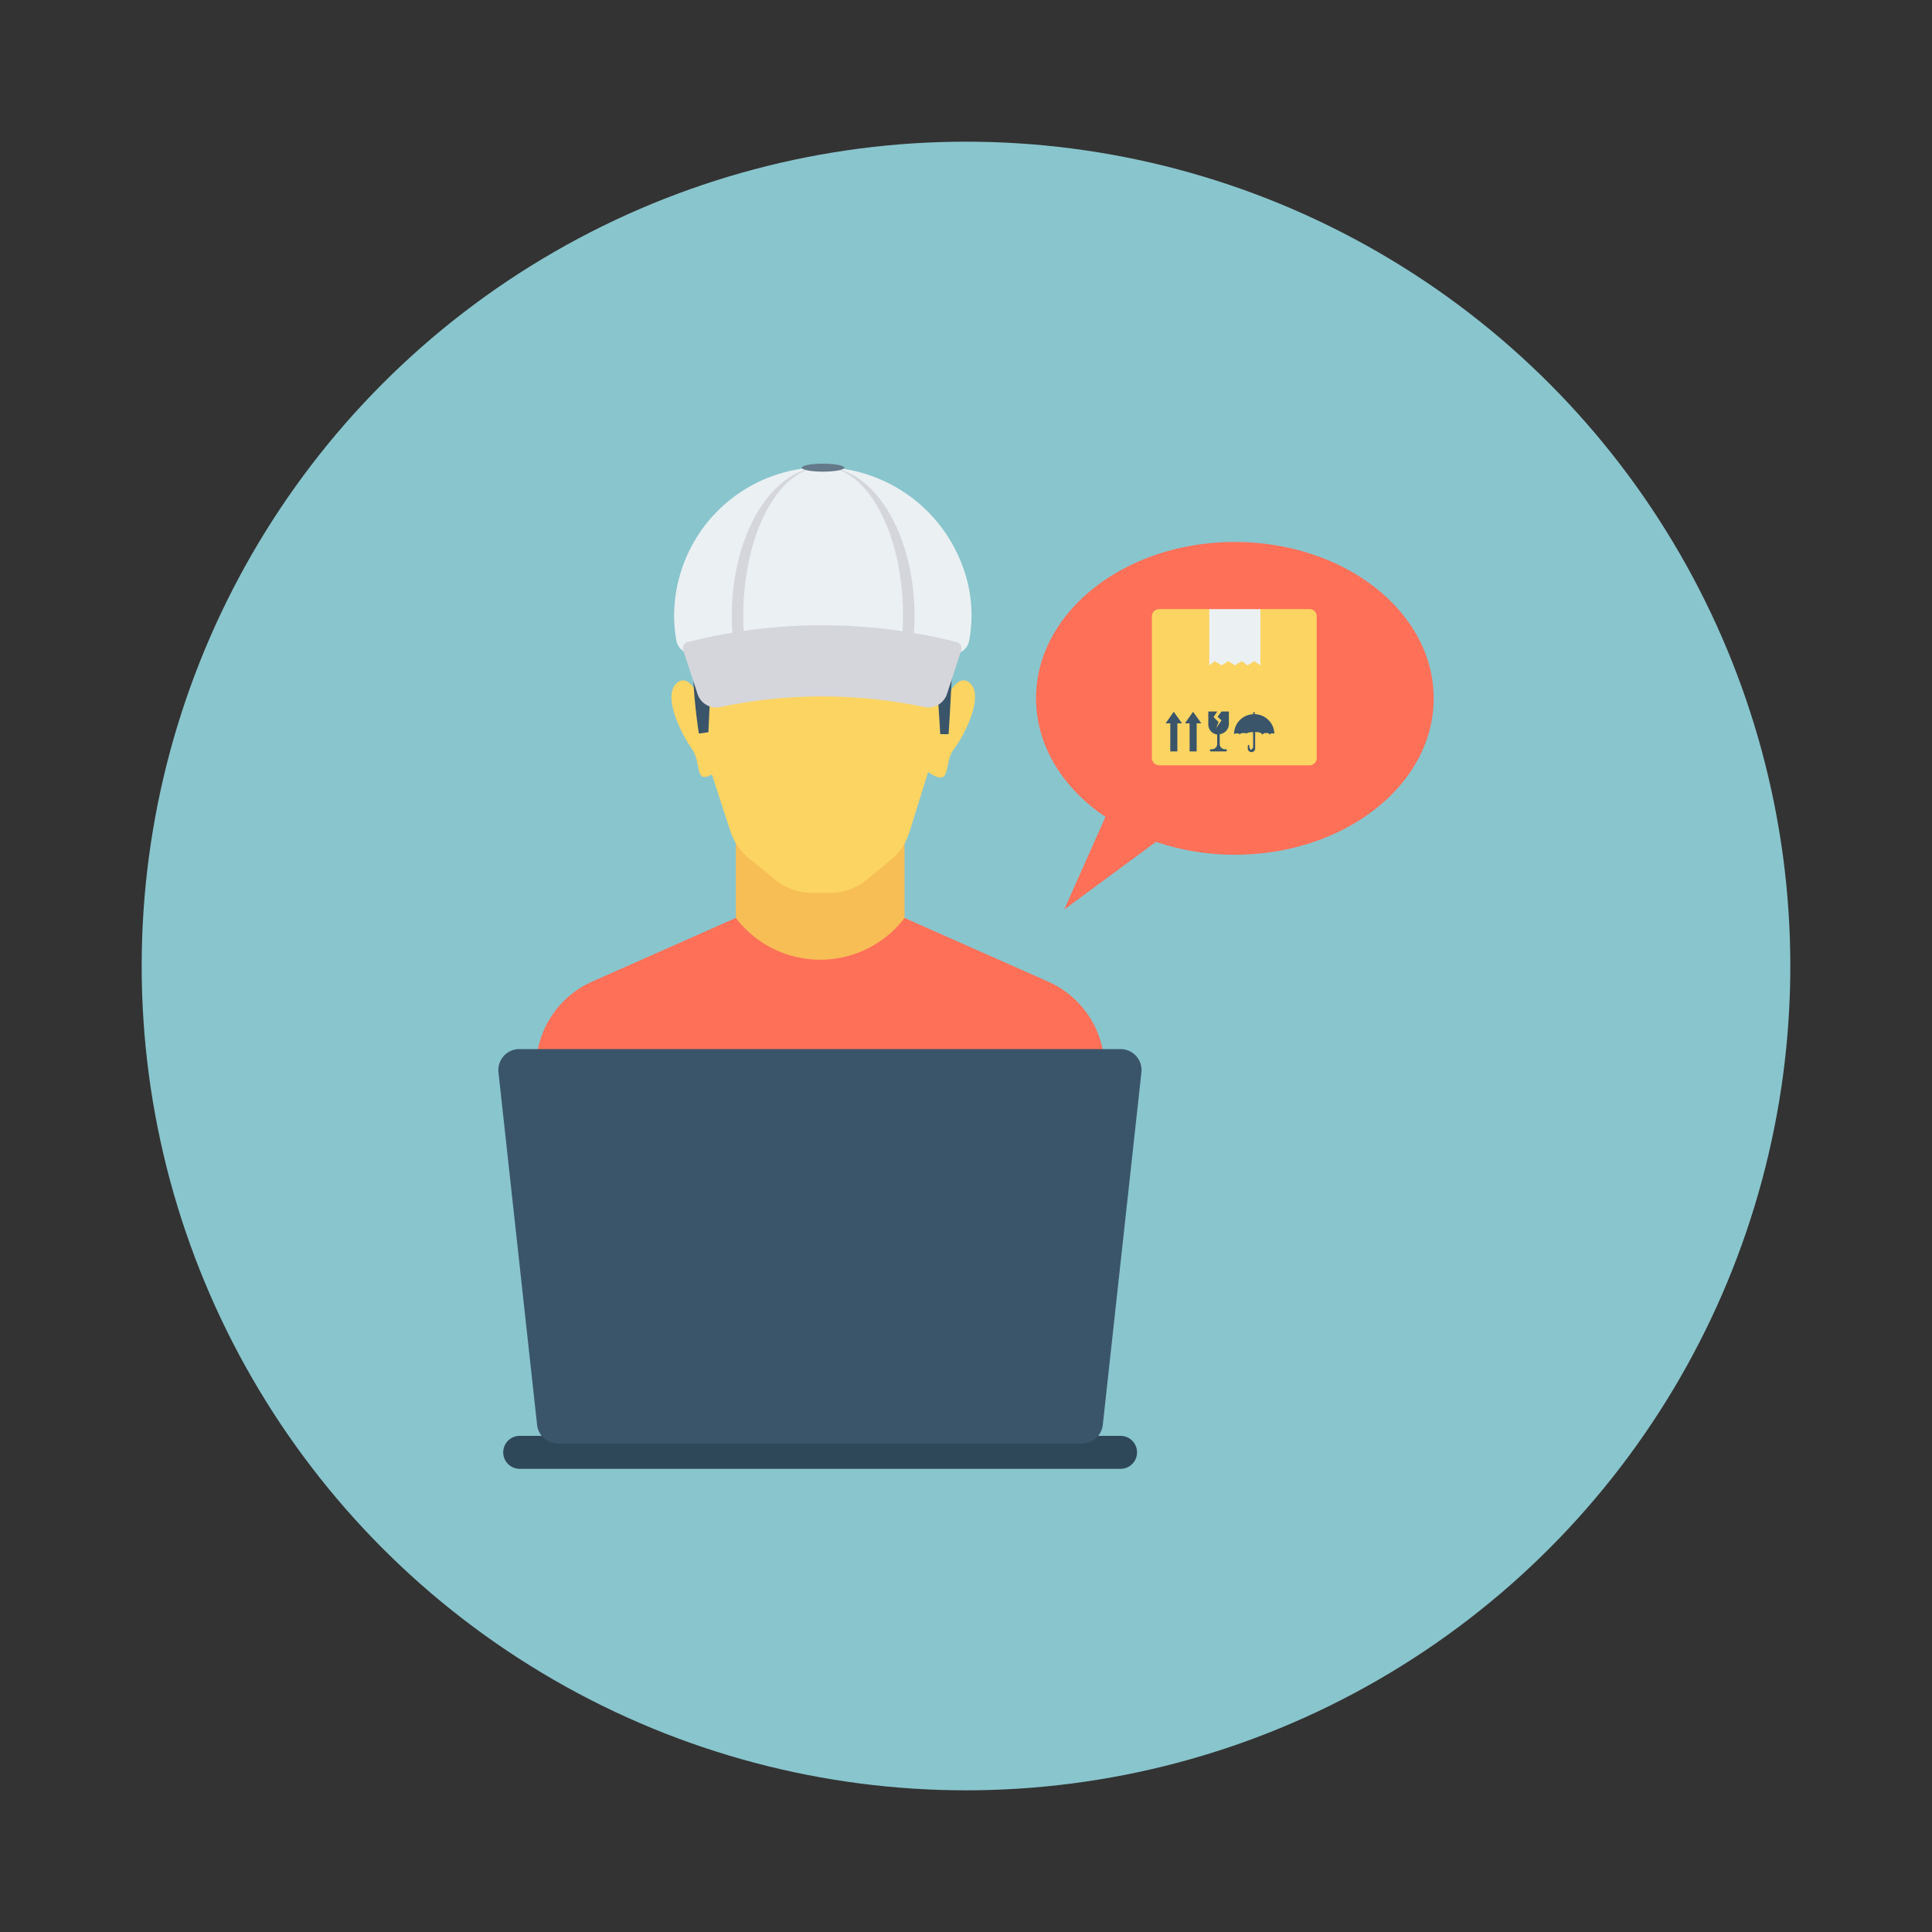 <svg id="Layer_1" height="512" viewBox="0 0 150 150" width="512" xmlns="http://www.w3.org/2000/svg" data-name="Layer 1"><rect x="0" y="0" width="150" height="150" fill="#333333" stroke="none"/><circle cx="75" cy="75" fill="#89c5cd" r="64"/><path d="m70.61 87.2v-15.76l-.38-.17v-8.11l-6.56 3.24-6.54-3.24v8.11l-.08.04v15.89z" fill="#f7be56"/><path d="m85.72 82.21a7.35 7.35 0 0 0 -4.35-6l-11.14-4.94a8.24 8.24 0 0 1 -13.1 0l-11.13 4.93a7.35 7.35 0 0 0 -4.35 6l-1.15 11.49h46.35z" fill="#fe7058"/><path d="m75.26 53c-.83-.67-1.59.74-2 1.66l-.8-10.84-4-1.9-4.77-.44h-.11l-4.77.44-4 1.9-.73 9.88c-.4-.65-.93-1.15-1.5-.7-1.2 1 .33 4 1.13 5.13s.17 2.76 1.56 2l1.45 4.44a4.5 4.5 0 0 0 1.49 2.12l2 1.63a4.5 4.5 0 0 0 2.79 1h1.41a4.48 4.48 0 0 0 2.86-1l1.89-1.55a4.49 4.49 0 0 0 1.44-2.14l1.46-4.69c1.91 1.31 1.16-.7 2-1.78s2.41-4.22 1.2-5.16z" fill="#fcd462"/><path d="m73 57h.65s.58-8.75.32-11.51-2.59-2.42-2.59-2.42.13-3.42-3.83-3.8-11.15-.2-12.9 4.68-.39 13-.39 13l.74-.1s.36-9.23 1-9.93 4.55-1.22 7.5-1 6-.89 7.16.65 2.07 6.61 2.14 7.38.2 3.05.2 3.05z" fill="#3a556a"/><path d="m74.75 44a11.73 11.73 0 0 0 -10.52-7.72 11.56 11.56 0 0 0 -11.89 11.53 10.94 10.94 0 0 0 .17 1.91 1.27 1.27 0 0 0 1.25 1.05h20.24a1.27 1.27 0 0 0 1.25-1.05 10.79 10.79 0 0 0 -.5-5.72z" fill="#ebf0f3"/><path d="m63.58 36.27c-3.26.3-5.87 5.35-5.87 11.54a20.08 20.08 0 0 0 .21 2.95h-.86a17.62 17.62 0 0 1 -.24-2.95c0-6.21 3-11.27 6.76-11.54z" fill="#d5d6db"/><path d="m71 47.81a17.62 17.62 0 0 1 -.24 2.95h-.86a21.56 21.56 0 0 0 .21-2.95c0-6.19-2.61-11.24-5.87-11.54 3.76.27 6.76 5.33 6.76 11.54z" fill="#d5d6db"/><path d="m74.28 49.85a42.45 42.45 0 0 0 -20.89 0 .5.5 0 0 0 -.34.65l1.11 3.39a1.52 1.52 0 0 0 1.79 1 38.48 38.48 0 0 1 15.78 0 1.53 1.53 0 0 0 1.79-1l1.11-3.4a.5.5 0 0 0 -.35-.64z" fill="#d5d6db"/><path d="m63.9 36c-.91 0-1.65.14-1.65.31s.74.31 1.65.31 1.65-.14 1.65-.31-.74-.31-1.65-.31z" fill="#64798a"/><path d="m87 111.48h-46.65a1.28 1.28 0 0 0 0 2.56h46.65a1.28 1.28 0 0 0 0-2.56z" fill="#2f4859"/><path d="m87 81.45h-46.68a1.63 1.63 0 0 0 -1.62 1.8l3 27.38a1.63 1.63 0 0 0 1.62 1.45h40.68a1.63 1.63 0 0 0 1.62-1.45l3-27.38a1.63 1.63 0 0 0 -1.62-1.8z" fill="#3a556a"/><path d="m95.87 42.08c-8.52 0-15.43 5.43-15.43 12.13 0 3.69 2.09 7 5.39 9.21l-3.2 7.19 7.12-5.25a19 19 0 0 0 6.12 1c8.53 0 15.44-5.43 15.44-12.14s-6.91-12.14-15.44-12.14z" fill="#fe7058"/><path d="m101.71 47.29h-3.85l-1.94 1.06-2-1.06h-3.92a.57.57 0 0 0 -.57.56v11a.58.58 0 0 0 .57.57h11.67a.57.57 0 0 0 .56-.57v-11a.56.56 0 0 0 -.52-.56z" fill="#fcd462"/><path d="m97.86 51.66-.48-.33-.52.33-.45-.33-.53.33-.52-.33-.52.33-.53-.33-.42.33v-4.37h3.97z" fill="#ebf0f3"/><g fill="#3a556a"><path d="m91.77 56.16-.64-.9-.63.9h.36v2.18h.55v-2.18z"/><path d="m93.27 56.16-.64-.9-.63.9h.36v2.18h.55v-2.18z"/><path d="m95.41 56.24v-1h-.57l-.31.41.31.28-.42.6.19-.47-.39-.39.29-.43h-.7v1a.8.8 0 0 0 .69.79v.74a.4.4 0 0 1 -.4.4h-.1l-.09.08.09.09h1.2l.08-.09-.08-.08h-.09a.4.4 0 0 1 -.41-.4v-.77a.8.8 0 0 0 .71-.76z"/><path d="m97.42 55.45v-.12l-.06-.07-.06.07v.12a1.55 1.55 0 0 0 -1.49 1.55s.09-.06.2-.06.2 0 .2.06.13-.09.29-.09.25 0 .27.07c0-.08.25-.14.52-.14v1.22l-.17.17-.12-.18v-.17l-.06-.06-.06.06v.17a.29.29 0 1 0 .57 0v-1.22c.29 0 .52.08.52.17s.13-.09.28-.09.29 0 .29.09.09-.06.2-.06.2 0 .2.06a1.55 1.55 0 0 0 -1.52-1.55z"/></g></svg>
